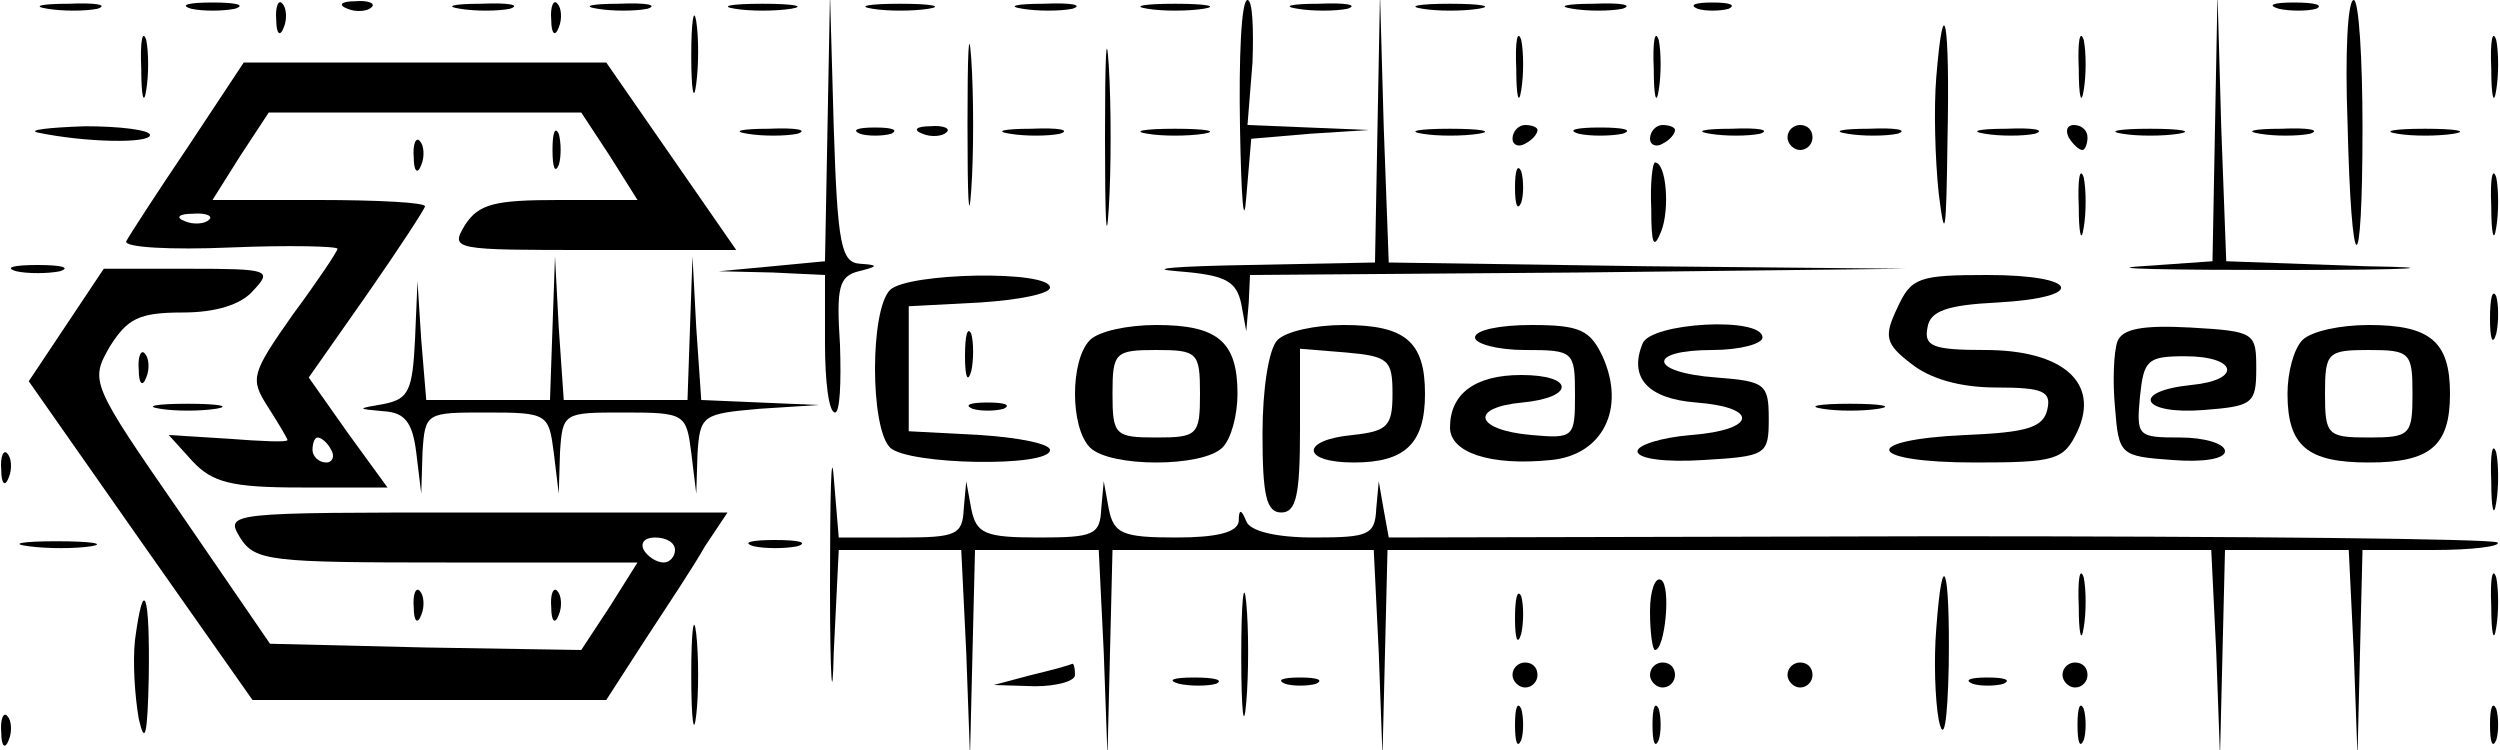 <?xml version="1.0" standalone="no"?>
<!DOCTYPE svg PUBLIC "-//W3C//DTD SVG 20010904//EN"
"http://www.w3.org/TR/2001/REC-SVG-20010904/DTD/svg10.dtd">
<svg version="1.0"
xmlns="http://www.w3.org/2000/svg"
width="200pt" height="60pt" viewBox="0 0 200 60"
preserveAspectRatio="xMidYMid meet">
<g transform="translate(0,60) scale(0.1,-0.1)"
fill="#000000" stroke="none">
    <path d="M38 593 c12 -2 30 -2 40 0 9 3 -1 5 -23 4 -22 0 -30 -2 -17 -4z"/>
    <path d="M153 593 c9 -2 25 -2 35 0 9 3 1 5 -18 5 -19 0 -27 -2 -17 -5z"/>
    <path d="M221 584 c0 -11 3 -14 6 -6 3 7 2 16 -1 19 -3 4 -6 -2 -5 -13z"/>
    <path d="M278 593 c7 -3 16 -2 19 1 4 3 -2 6 -13 5 -11 0 -14 -3 -6 -6z"/>
    <path d="M368 593 c12 -2 30 -2 40 0 9 3 -1 5 -23 4 -22 0 -30 -2 -17 -4z"/>
    <path d="M441 584 c0 -11 3 -14 6 -6 3 7 2 16 -1 19 -3 4 -6 -2 -5 -13z"/>
    <path d="M478 593 c12 -2 30 -2 40 0 9 3 -1 5 -23 4 -22 0 -30 -2 -17 -4z"/>
    <path d="M553 555 c0 -27 2 -38 4 -22 2 15 2 37 0 50 -2 12 -4 0 -4 -28z"/>
    <path d="M588 593 c12 -2 32 -2 45 0 12 2 2 4 -23 4 -25 0 -35 -2 -22 -4z"/>
    <path d="M662 498 l-2 -107 -42 -4 -43 -4 43 -1 42 -2 0 -55 c0 -30 3 -55 8
-55 4 0 5 24 4 54 -3 46 -1 55 15 59 16 4 16 5 1 6 -15 1 -18 15 -21 109 l-3
107 -2 -107z"/>
    <path d="M698 593 c12 -2 32 -2 45 0 12 2 2 4 -23 4 -25 0 -35 -2 -22 -4z"/>
    <path d="M774 500 c0 -58 1 -81 3 -52 2 28 2 76 0 105 -2 28 -3 5 -3 -53z"/>
    <path d="M818 593 c12 -2 30 -2 40 0 9 3 -1 5 -23 4 -22 0 -30 -2 -17 -4z"/>
    <path d="M884 490 c0 -63 1 -89 3 -57 2 31 2 83 0 115 -2 31 -3 5 -3 -58z"/>
    <path d="M918 593 c12 -2 32 -2 45 0 12 2 2 4 -23 4 -25 0 -35 -2 -22 -4z"/>
    <path d="M992 498 c1 -57 3 -82 5 -56 l4 47 47 4 47 3 -48 2 -49 2 4 50 c1 28
0 50 -4 50 -5 0 -7 -46 -6 -102z"/>
    <path d="M1038 593 c12 -2 30 -2 40 0 9 3 -1 5 -23 4 -22 0 -30 -2 -17 -4z"/>
    <path d="M1102 498 l-2 -108 -102 -2 c-57 -1 -82 -3 -56 -5 39 -3 47 -8 51
-26 l4 -22 2 23 1 22 263 2 262 3 -207 2 -207 3 -4 108 -3 107 -2 -107z"/>
    <path d="M1138 593 c12 -2 32 -2 45 0 12 2 2 4 -23 4 -25 0 -35 -2 -22 -4z"/>
    <path d="M1258 593 c12 -2 30 -2 40 0 9 3 -1 5 -23 4 -22 0 -30 -2 -17 -4z"/>
    <path d="M1358 593 c6 -2 18 -2 25 0 6 3 1 5 -13 5 -14 0 -19 -2 -12 -5z"/>
    <path d="M1772 498 l-2 -107 -57 -4 c-32 -2 21 -3 117 -3 101 0 128 2 63 3
l-112 4 -4 107 -3 107 -2 -107z"/>
    <path d="M1823 593 c9 -2 23 -2 30 0 6 3 -1 5 -18 5 -16 0 -22 -2 -12 -5z"/>
    <path d="M1878 503 c3 -129 12 -133 12 -5 0 56 -3 102 -7 102 -5 0 -7 -44 -5
-97z"/>
    <path d="M113 545 c0 -22 2 -30 4 -17 2 12 2 30 0 40 -3 9 -5 -1 -4 -23z"/>
    <path d="M1213 545 c0 -22 2 -30 4 -17 2 12 2 30 0 40 -3 9 -5 -1 -4 -23z"/>
    <path d="M1323 545 c0 -22 2 -30 4 -17 2 12 2 30 0 40 -3 9 -5 -1 -4 -23z"/>
    <path d="M1549 538 c-2 -24 -1 -65 2 -93 5 -40 6 -32 7 43 2 96 -3 123 -9 50z"/>
    <path d="M1663 545 c0 -22 2 -30 4 -17 2 12 2 30 0 40 -3 9 -5 -1 -4 -23z"/>
    <path d="M1993 545 c0 -22 2 -30 4 -17 2 12 2 30 0 40 -3 9 -5 -1 -4 -23z"/>
    <path d="M150 482 c-25 -37 -47 -71 -49 -75 -2 -5 36 -7 83 -5 47 2 86 1 86
-1 0 -2 -16 -26 -36 -53 -33 -47 -34 -51 -20 -73 9 -14 16 -26 16 -27 0 -2
-21 -1 -47 1 l-48 3 19 -21 c16 -17 31 -21 87 -21 l69 0 -32 44 -31 44 47 67
c25 36 46 68 46 70 0 3 -38 5 -85 5 l-85 0 22 35 23 35 125 0 125 0 23 -35 22
-35 -63 0 c-51 0 -64 -3 -75 -20 -12 -20 -10 -20 103 -20 l114 0 -52 75 -52
75 -145 0 -145 0 -45 -68z m17 -58 c-3 -3 -12 -4 -19 -1 -8 3 -5 6 6 6 11 1
17 -2 13 -5z m98 -184 c3 -5 1 -10 -4 -10 -6 0 -11 5 -11 10 0 6 2 10 4 10 3
0 8 -4 11 -10z"/>
    <path d="M30 494 c38 -8 90 -9 90 -2 0 4 -24 7 -52 7 -29 -1 -46 -3 -38 -5z"/>
    <path d="M442 480 c0 -14 2 -19 5 -12 2 6 2 18 0 25 -3 6 -5 1 -5 -13z"/>
    <path d="M598 493 c12 -2 30 -2 40 0 9 3 -1 5 -23 4 -22 0 -30 -2 -17 -4z"/>
    <path d="M688 493 c6 -2 18 -2 25 0 6 3 1 5 -13 5 -14 0 -19 -2 -12 -5z"/>
    <path d="M738 493 c7 -3 16 -2 19 1 4 3 -2 6 -13 5 -11 0 -14 -3 -6 -6z"/>
    <path d="M808 493 c12 -2 30 -2 40 0 9 3 -1 5 -23 4 -22 0 -30 -2 -17 -4z"/>
    <path d="M918 493 c12 -2 32 -2 45 0 12 2 2 4 -23 4 -25 0 -35 -2 -22 -4z"/>
    <path d="M1138 493 c12 -2 32 -2 45 0 12 2 2 4 -23 4 -25 0 -35 -2 -22 -4z"/>
    <path d="M1210 489 c0 -5 5 -7 10 -4 6 3 10 8 10 11 0 2 -4 4 -10 4 -5 0 -10
-5 -10 -11z"/>
    <path d="M1263 493 c9 -2 25 -2 35 0 9 3 1 5 -18 5 -19 0 -27 -2 -17 -5z"/>
    <path d="M1320 489 c0 -5 5 -7 10 -4 6 3 10 8 10 11 0 2 -4 4 -10 4 -5 0 -10
-5 -10 -11z"/>
    <path d="M1368 493 c12 -2 30 -2 40 0 9 3 -1 5 -23 4 -22 0 -30 -2 -17 -4z"/>
    <path d="M1430 490 c0 -5 5 -10 10 -10 6 0 10 5 10 10 0 6 -4 10 -10 10 -5 0
-10 -4 -10 -10z"/>
    <path d="M1478 493 c12 -2 30 -2 40 0 9 3 -1 5 -23 4 -22 0 -30 -2 -17 -4z"/>
    <path d="M1588 493 c12 -2 30 -2 40 0 9 3 -1 5 -23 4 -22 0 -30 -2 -17 -4z"/>
    <path d="M1655 490 c3 -5 8 -10 11 -10 2 0 4 5 4 10 0 6 -5 10 -11 10 -5 0 -7
-4 -4 -10z"/>
    <path d="M1698 493 c12 -2 32 -2 45 0 12 2 2 4 -23 4 -25 0 -35 -2 -22 -4z"/>
    <path d="M1808 493 c12 -2 30 -2 40 0 9 3 -1 5 -23 4 -22 0 -30 -2 -17 -4z"/>
    <path d="M1918 493 c12 -2 32 -2 45 0 12 2 2 4 -23 4 -25 0 -35 -2 -22 -4z"/>
    <path d="M331 474 c0 -11 3 -14 6 -6 3 7 2 16 -1 19 -3 4 -6 -2 -5 -13z"/>
    <path d="M1212 450 c0 -14 2 -19 5 -12 2 6 2 18 0 25 -3 6 -5 1 -5 -13z"/>
    <path d="M1321 433 c0 -29 2 -33 8 -18 7 18 4 55 -5 55 -2 0 -4 -17 -3 -37z"/>
    <path d="M1663 435 c0 -22 2 -30 4 -17 2 12 2 30 0 40 -3 9 -5 -1 -4 -23z"/>
    <path d="M1993 435 c0 -22 2 -30 4 -17 2 12 2 30 0 40 -3 9 -5 -1 -4 -23z"/>
    <path d="M13 383 c9 -2 25 -2 35 0 9 3 1 5 -18 5 -19 0 -27 -2 -17 -5z"/>
    <path d="M53 340 l-30 -45 89 -127 90 -128 141 0 142 0 31 48 c17 26 39 59 48
75 l18 27 -201 0 c-199 0 -201 0 -189 -20 12 -19 24 -20 165 -20 l153 0 -22
-35 -23 -35 -124 2 -125 3 -72 105 c-72 104 -72 105 -56 133 14 22 23 27 58
27 26 0 47 6 57 18 15 16 12 17 -52 17 l-68 0 -30 -45z m487 -180 c0 -5 -4
-10 -9 -10 -6 0 -13 5 -16 10 -3 6 1 10 9 10 9 0 16 -4 16 -10z"/>
    <path d="M442 338 l-2 -58 -49 0 -50 0 -4 48 -3 47 -2 -47 c-2 -40 -5 -47 -24
-51 -23 -4 -23 -4 -1 -6 17 -1 23 -9 26 -33 l4 -33 1 33 c2 32 3 32 51 32 49
0 50 -1 54 -32 l4 -33 1 33 c2 32 3 32 51 32 49 0 50 -1 54 -32 l4 -33 1 32
c2 31 4 32 50 36 l47 3 -47 2 -47 2 -4 58 -3 57 -2 -57 -2 -58 -50 0 -49 0 -4
58 -3 57 -2 -57z"/>
    <path d="M712 368 c-16 -16 -16 -110 0 -126 14 -14 128 -16 128 -2 0 5 -25 10
-56 12 l-57 3 0 50 0 50 57 3 c31 2 56 7 56 12 0 14 -114 12 -128 -2z"/>
    <path d="M1518 354 c-11 -23 -10 -29 11 -45 15 -12 39 -19 68 -19 37 0 44 -3
41 -17 -3 -15 -16 -19 -66 -21 -85 -4 -79 -22 8 -22 65 0 71 2 82 25 18 39
-12 65 -74 65 -42 0 -49 3 -46 18 2 13 15 18 56 20 72 4 66 22 -8 22 -55 0
-61 -2 -72 -26z"/>
    <path d="M1992 345 c0 -16 2 -22 5 -12 2 9 2 23 0 30 -3 6 -5 -1 -5 -18z"/>
    <path d="M772 315 c0 -16 2 -22 5 -12 2 9 2 23 0 30 -3 6 -5 -1 -5 -18z"/>
    <path d="M872 328 c-16 -16 -16 -70 0 -86 16 -16 90 -16 106 0 7 7 12 26 12
43 0 42 -16 55 -65 55 -23 0 -46 -5 -53 -12z m88 -43 c0 -33 -2 -35 -35 -35
-33 0 -35 2 -35 35 0 33 2 35 35 35 33 0 35 -2 35 -35z"/>
    <path d="M1022 328 c-7 -7 -12 -39 -12 -75 0 -49 3 -63 15 -63 12 0 15 14 15
66 l0 65 37 -3 c34 -3 37 -6 37 -33 0 -26 -4 -30 -32 -33 -42 -4 -41 -22 1
-22 41 0 57 15 57 55 0 42 -16 55 -65 55 -23 0 -46 -5 -53 -12z"/>
    <path d="M1180 330 c0 -5 18 -10 40 -10 39 0 40 -1 40 -36 0 -34 -1 -35 -35
-32 -45 4 -50 22 -7 26 42 4 42 22 -1 22 -37 0 -57 -15 -57 -42 0 -20 32 -31
81 -26 41 4 60 41 41 83 -10 21 -18 25 -57 25 -25 0 -45 -4 -45 -10z"/>
    <path d="M1314 325 c-11 -27 4 -44 43 -47 51 -4 48 -22 -4 -26 -24 -2 -43 -8
-43 -13 0 -6 22 -9 53 -7 50 3 52 4 52 33 0 28 -3 30 -42 33 -54 4 -56 22 -3
22 22 0 40 5 40 10 0 17 -90 12 -96 -5z"/>
    <path d="M1694 327 c-3 -8 -4 -32 -2 -53 3 -38 4 -39 46 -42 25 -2 42 1 42 7
0 6 -16 11 -36 11 -34 0 -35 1 -32 33 3 29 6 32 36 32 42 0 46 -19 5 -23 -49
-5 -40 -24 10 -20 39 3 42 5 42 33 0 29 -1 30 -53 33 -38 2 -54 -1 -58 -11z"/>
    <path d="M1842 328 c-7 -7 -12 -26 -12 -43 0 -42 16 -55 65 -55 49 0 65 13 65
55 0 42 -16 55 -65 55 -23 0 -46 -5 -53 -12z m88 -43 c0 -33 -2 -35 -35 -35
-33 0 -35 2 -35 35 0 33 2 35 35 35 33 0 35 -2 35 -35z"/>
    <path d="M111 304 c0 -11 3 -14 6 -6 3 7 2 16 -1 19 -3 4 -6 -2 -5 -13z"/>
    <path d="M128 273 c12 -2 32 -2 45 0 12 2 2 4 -23 4 -25 0 -35 -2 -22 -4z"/>
    <path d="M778 273 c6 -2 18 -2 25 0 6 3 1 5 -13 5 -14 0 -19 -2 -12 -5z"/>
    <path d="M1458 273 c12 -2 32 -2 45 0 12 2 2 4 -23 4 -25 0 -35 -2 -22 -4z"/>
    <path d="M664 130 c0 -74 2 -98 3 -52 l4 82 49 0 49 0 4 -82 3 -83 2 83 2 82
50 0 49 0 4 -82 3 -83 2 83 2 82 105 0 104 0 4 -82 3 -83 2 83 2 82 330 0 329
0 4 -82 3 -83 2 83 2 82 50 0 49 0 4 -82 3 -83 2 83 2 82 57 0 c31 0 54 3 51
6 -3 3 -204 5 -446 5 l-441 -1 -4 22 -4 23 -2 -22 c-1 -21 -6 -23 -50 -23 -30
0 -51 5 -54 13 -4 10 -6 10 -6 0 -1 -9 -18 -13 -50 -13 -43 0 -50 3 -54 23
l-4 22 -2 -22 c-1 -21 -6 -23 -50 -23 -43 0 -50 3 -54 23 l-4 22 -2 -22 c-1
-21 -6 -23 -50 -23 l-50 0 -4 48 c-2 26 -3 -14 -3 -88z"/>
    <path d="M1993 215 c0 -22 2 -30 4 -17 2 12 2 30 0 40 -3 9 -5 -1 -4 -23z"/>
    <path d="M1 224 c0 -11 3 -14 6 -6 3 7 2 16 -1 19 -3 4 -6 -2 -5 -13z"/>
    <path d="M23 163 c15 -2 37 -2 50 0 12 2 0 4 -28 4 -27 0 -38 -2 -22 -4z"/>
    <path d="M603 163 c9 -2 25 -2 35 0 9 3 1 5 -18 5 -19 0 -27 -2 -17 -5z"/>
    <path d="M993 75 c0 -44 2 -61 4 -37 2 23 2 59 0 80 -2 20 -4 1 -4 -43z"/>
    <path d="M1663 115 c0 -22 2 -30 4 -17 2 12 2 30 0 40 -3 9 -5 -1 -4 -23z"/>
    <path d="M1993 115 c0 -22 2 -30 4 -17 2 12 2 30 0 40 -3 9 -5 -1 -4 -23z"/>
    <path d="M1320 111 c0 -17 2 -31 4 -31 8 0 13 51 5 56 -5 3 -9 -9 -9 -25z"/>
    <path d="M1549 97 c-2 -24 -1 -57 2 -73 4 -19 7 -3 8 44 1 79 -5 97 -10 29z"/>
    <path d="M331 114 c0 -11 3 -14 6 -6 3 7 2 16 -1 19 -3 4 -6 -2 -5 -13z"/>
    <path d="M441 114 c0 -11 3 -14 6 -6 3 7 2 16 -1 19 -3 4 -6 -2 -5 -13z"/>
    <path d="M1212 105 c0 -16 2 -22 5 -12 2 9 2 23 0 30 -3 6 -5 -1 -5 -18z"/>
    <path d="M108 88 c-2 -18 0 -46 3 -63 5 -22 7 -13 8 33 1 67 -4 83 -11 30z"/>
    <path d="M553 60 c0 -36 2 -50 4 -32 2 17 2 47 0 65 -2 17 -4 3 -4 -33z"/>
    <path d="M825 60 l-30 -8 33 -1 c17 0 32 4 32 9 0 6 -1 9 -2 9 -2 -1 -16 -5
-33 -9z"/>
    <path d="M1210 60 c0 -5 5 -10 10 -10 6 0 10 5 10 10 0 6 -4 10 -10 10 -5 0
-10 -4 -10 -10z"/>
    <path d="M1320 60 c0 -5 5 -10 10 -10 6 0 10 5 10 10 0 6 -4 10 -10 10 -5 0
-10 -4 -10 -10z"/>
    <path d="M1430 60 c0 -5 5 -10 10 -10 6 0 10 5 10 10 0 6 -4 10 -10 10 -5 0
-10 -4 -10 -10z"/>
    <path d="M1650 60 c0 -5 5 -10 10 -10 6 0 10 5 10 10 0 6 -4 10 -10 10 -5 0
-10 -4 -10 -10z"/>
    <path d="M943 53 c9 -2 23 -2 30 0 6 3 -1 5 -18 5 -16 0 -22 -2 -12 -5z"/>
    <path d="M1028 53 c6 -2 18 -2 25 0 6 3 1 5 -13 5 -14 0 -19 -2 -12 -5z"/>
    <path d="M1578 53 c6 -2 18 -2 25 0 6 3 1 5 -13 5 -14 0 -19 -2 -12 -5z"/>
    <path d="M1212 20 c0 -14 2 -19 5 -12 2 6 2 18 0 25 -3 6 -5 1 -5 -13z"/>
    <path d="M1322 20 c0 -14 2 -19 5 -12 2 6 2 18 0 25 -3 6 -5 1 -5 -13z"/>
    <path d="M1662 20 c0 -14 2 -19 5 -12 2 6 2 18 0 25 -3 6 -5 1 -5 -13z"/>
    <path d="M1992 20 c0 -14 2 -19 5 -12 2 6 2 18 0 25 -3 6 -5 1 -5 -13z"/>
    <path d="M1 14 c0 -11 3 -14 6 -6 3 7 2 16 -1 19 -3 4 -6 -2 -5 -13z"/>
</g>
</svg>
